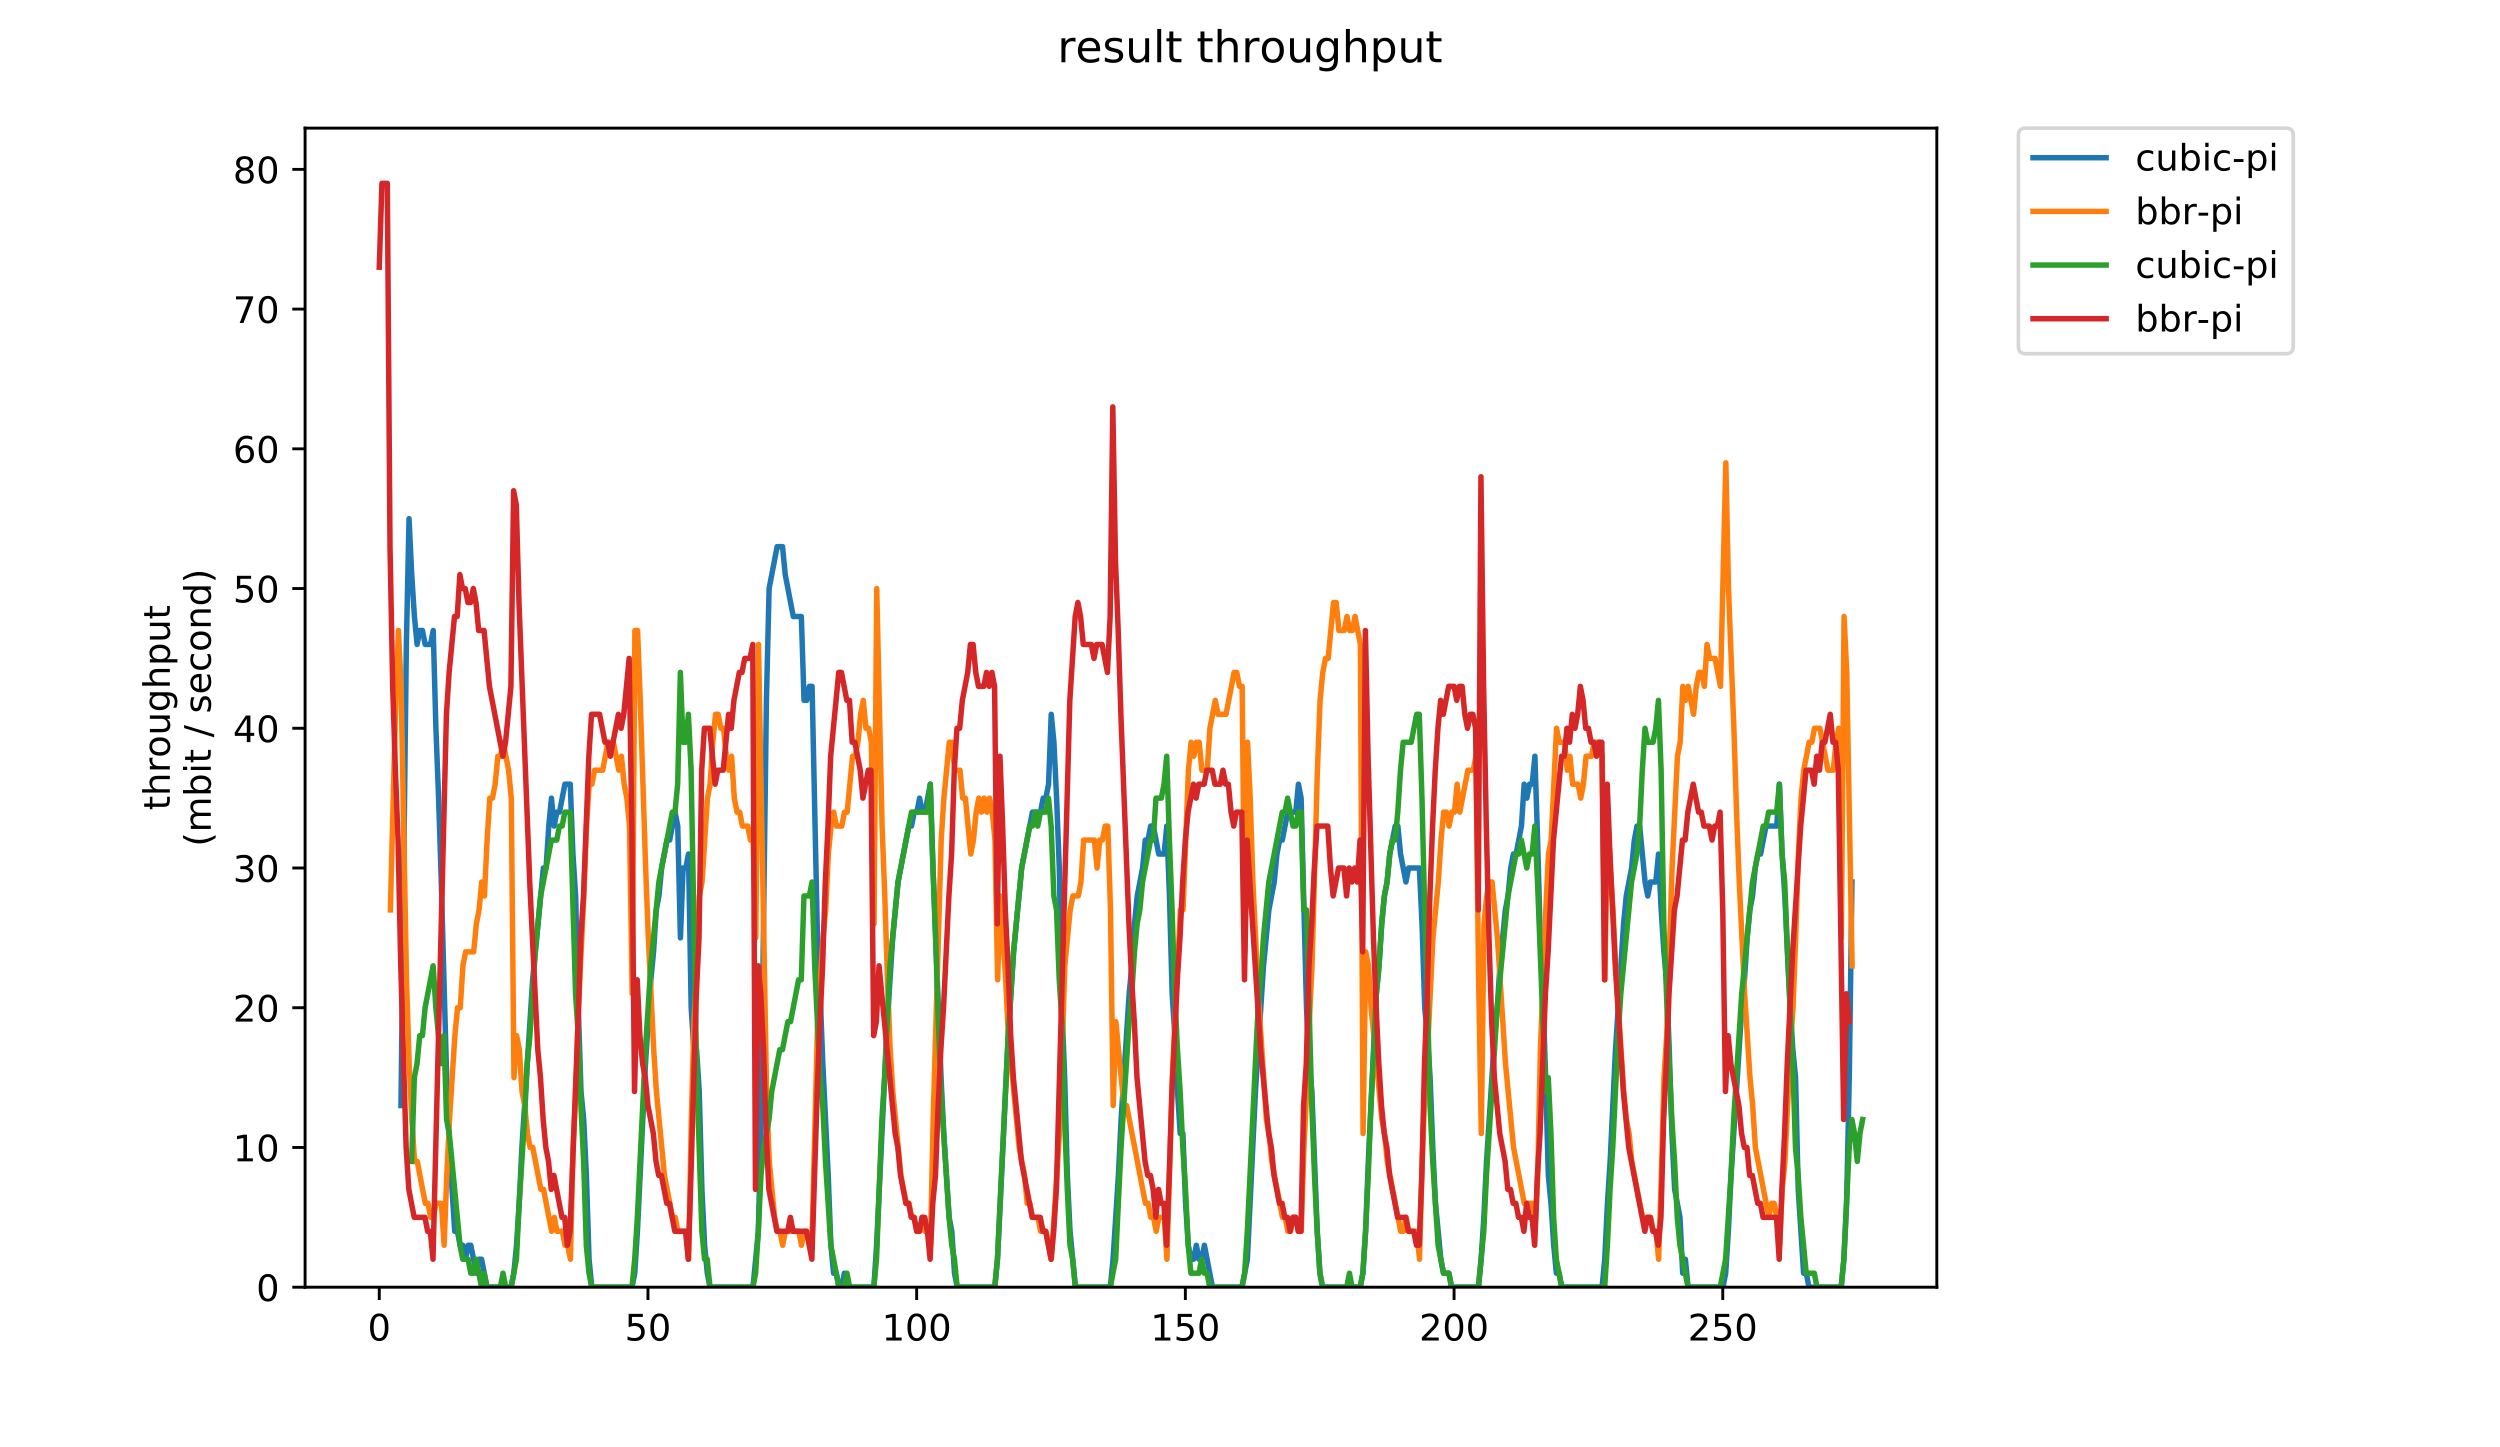 <?xml version="1.0" encoding="utf-8" standalone="no"?>
<!DOCTYPE svg PUBLIC "-//W3C//DTD SVG 1.1//EN"
  "http://www.w3.org/Graphics/SVG/1.1/DTD/svg11.dtd">
<!-- Created with matplotlib (https://matplotlib.org/) -->
<svg height="396pt" version="1.1" viewBox="0 0 684 396" width="684pt" xmlns="http://www.w3.org/2000/svg" xmlns:xlink="http://www.w3.org/1999/xlink">
 <defs>
  <style type="text/css">
*{stroke-linecap:butt;stroke-linejoin:round;}
  </style>
 </defs>
 <g id="figure_1">
  <g id="patch_1">
   <path d="M 0 396 
L 684 396 
L 684 0 
L 0 0 
z
" style="fill:#ffffff;"/>
  </g>
  <g id="axes_1">
   <g id="patch_2">
    <path d="M 83.472 352.174 
L 529.913 352.174 
L 529.913 35.062 
L 83.472 35.062 
z
" style="fill:#ffffff;"/>
   </g>
   <g id="matplotlib.axis_1">
    <g id="xtick_1">
     <g id="line2d_1">
      <defs>
       <path d="M 0 0 
L 0 3.5 
" id="m60187ada51" style="stroke:#000000;stroke-width:0.8;"/>
      </defs>
      <g>
       <use style="stroke:#000000;stroke-width:0.8;" x="103.765" xlink:href="#m60187ada51" y="352.174"/>
      </g>
     </g>
     <g id="text_1">
      <!-- 0 -->
      <defs>
       <path d="M 31.781 66.406 
Q 24.172 66.406 20.328 58.906 
Q 16.5 51.422 16.5 36.375 
Q 16.5 21.391 20.328 13.891 
Q 24.172 6.391 31.781 6.391 
Q 39.453 6.391 43.281 13.891 
Q 47.125 21.391 47.125 36.375 
Q 47.125 51.422 43.281 58.906 
Q 39.453 66.406 31.781 66.406 
z
M 31.781 74.219 
Q 44.047 74.219 50.516 64.516 
Q 56.984 54.828 56.984 36.375 
Q 56.984 17.969 50.516 8.266 
Q 44.047 -1.422 31.781 -1.422 
Q 19.531 -1.422 13.062 8.266 
Q 6.594 17.969 6.594 36.375 
Q 6.594 54.828 13.062 64.516 
Q 19.531 74.219 31.781 74.219 
z
" id="DejaVuSans-48"/>
      </defs>
      <g transform="translate(100.584 366.773)scale(0.1 -0.1)">
       <use xlink:href="#DejaVuSans-48"/>
      </g>
     </g>
    </g>
    <g id="xtick_2">
     <g id="line2d_2">
      <g>
       <use style="stroke:#000000;stroke-width:0.8;" x="177.282" xlink:href="#m60187ada51" y="352.174"/>
      </g>
     </g>
     <g id="text_2">
      <!-- 50 -->
      <defs>
       <path d="M 10.797 72.906 
L 49.516 72.906 
L 49.516 64.594 
L 19.828 64.594 
L 19.828 46.734 
Q 21.969 47.469 24.109 47.828 
Q 26.266 48.188 28.422 48.188 
Q 40.625 48.188 47.75 41.5 
Q 54.891 34.812 54.891 23.391 
Q 54.891 11.625 47.562 5.094 
Q 40.234 -1.422 26.906 -1.422 
Q 22.312 -1.422 17.547 -0.641 
Q 12.797 0.141 7.719 1.703 
L 7.719 11.625 
Q 12.109 9.234 16.797 8.062 
Q 21.484 6.891 26.703 6.891 
Q 35.156 6.891 40.078 11.328 
Q 45.016 15.766 45.016 23.391 
Q 45.016 31 40.078 35.438 
Q 35.156 39.891 26.703 39.891 
Q 22.75 39.891 18.812 39.016 
Q 14.891 38.141 10.797 36.281 
z
" id="DejaVuSans-53"/>
      </defs>
      <g transform="translate(170.919 366.773)scale(0.1 -0.1)">
       <use xlink:href="#DejaVuSans-53"/>
       <use x="63.623" xlink:href="#DejaVuSans-48"/>
      </g>
     </g>
    </g>
    <g id="xtick_3">
     <g id="line2d_3">
      <g>
       <use style="stroke:#000000;stroke-width:0.8;" x="250.799" xlink:href="#m60187ada51" y="352.174"/>
      </g>
     </g>
     <g id="text_3">
      <!-- 100 -->
      <defs>
       <path d="M 12.406 8.297 
L 28.516 8.297 
L 28.516 63.922 
L 10.984 60.406 
L 10.984 69.391 
L 28.422 72.906 
L 38.281 72.906 
L 38.281 8.297 
L 54.391 8.297 
L 54.391 0 
L 12.406 0 
z
" id="DejaVuSans-49"/>
      </defs>
      <g transform="translate(241.255 366.773)scale(0.1 -0.1)">
       <use xlink:href="#DejaVuSans-49"/>
       <use x="63.623" xlink:href="#DejaVuSans-48"/>
       <use x="127.246" xlink:href="#DejaVuSans-48"/>
      </g>
     </g>
    </g>
    <g id="xtick_4">
     <g id="line2d_4">
      <g>
       <use style="stroke:#000000;stroke-width:0.8;" x="324.315" xlink:href="#m60187ada51" y="352.174"/>
      </g>
     </g>
     <g id="text_4">
      <!-- 150 -->
      <g transform="translate(314.772 366.773)scale(0.1 -0.1)">
       <use xlink:href="#DejaVuSans-49"/>
       <use x="63.623" xlink:href="#DejaVuSans-53"/>
       <use x="127.246" xlink:href="#DejaVuSans-48"/>
      </g>
     </g>
    </g>
    <g id="xtick_5">
     <g id="line2d_5">
      <g>
       <use style="stroke:#000000;stroke-width:0.8;" x="397.832" xlink:href="#m60187ada51" y="352.174"/>
      </g>
     </g>
     <g id="text_5">
      <!-- 200 -->
      <defs>
       <path d="M 19.188 8.297 
L 53.609 8.297 
L 53.609 0 
L 7.328 0 
L 7.328 8.297 
Q 12.938 14.109 22.625 23.891 
Q 32.328 33.688 34.812 36.531 
Q 39.547 41.844 41.422 45.531 
Q 43.312 49.219 43.312 52.781 
Q 43.312 58.594 39.234 62.25 
Q 35.156 65.922 28.609 65.922 
Q 23.969 65.922 18.812 64.312 
Q 13.672 62.703 7.812 59.422 
L 7.812 69.391 
Q 13.766 71.781 18.938 73 
Q 24.125 74.219 28.422 74.219 
Q 39.75 74.219 46.484 68.547 
Q 53.219 62.891 53.219 53.422 
Q 53.219 48.922 51.531 44.891 
Q 49.859 40.875 45.406 35.406 
Q 44.188 33.984 37.641 27.219 
Q 31.109 20.453 19.188 8.297 
z
" id="DejaVuSans-50"/>
      </defs>
      <g transform="translate(388.288 366.773)scale(0.1 -0.1)">
       <use xlink:href="#DejaVuSans-50"/>
       <use x="63.623" xlink:href="#DejaVuSans-48"/>
       <use x="127.246" xlink:href="#DejaVuSans-48"/>
      </g>
     </g>
    </g>
    <g id="xtick_6">
     <g id="line2d_6">
      <g>
       <use style="stroke:#000000;stroke-width:0.8;" x="471.349" xlink:href="#m60187ada51" y="352.174"/>
      </g>
     </g>
     <g id="text_6">
      <!-- 250 -->
      <g transform="translate(461.805 366.773)scale(0.1 -0.1)">
       <use xlink:href="#DejaVuSans-50"/>
       <use x="63.623" xlink:href="#DejaVuSans-53"/>
       <use x="127.246" xlink:href="#DejaVuSans-48"/>
      </g>
     </g>
    </g>
   </g>
   <g id="matplotlib.axis_2">
    <g id="ytick_1">
     <g id="line2d_7">
      <defs>
       <path d="M 0 0 
L -3.5 0 
" id="m5fd61a1a14" style="stroke:#000000;stroke-width:0.8;"/>
      </defs>
      <g>
       <use style="stroke:#000000;stroke-width:0.8;" x="83.472" xlink:href="#m5fd61a1a14" y="352.174"/>
      </g>
     </g>
     <g id="text_7">
      <!-- 0 -->
      <g transform="translate(70.11 355.973)scale(0.1 -0.1)">
       <use xlink:href="#DejaVuSans-48"/>
      </g>
     </g>
    </g>
    <g id="ytick_2">
     <g id="line2d_8">
      <g>
       <use style="stroke:#000000;stroke-width:0.8;" x="83.472" xlink:href="#m5fd61a1a14" y="313.945"/>
      </g>
     </g>
     <g id="text_8">
      <!-- 10 -->
      <g transform="translate(63.747 317.744)scale(0.1 -0.1)">
       <use xlink:href="#DejaVuSans-49"/>
       <use x="63.623" xlink:href="#DejaVuSans-48"/>
      </g>
     </g>
    </g>
    <g id="ytick_3">
     <g id="line2d_9">
      <g>
       <use style="stroke:#000000;stroke-width:0.8;" x="83.472" xlink:href="#m5fd61a1a14" y="275.716"/>
      </g>
     </g>
     <g id="text_9">
      <!-- 20 -->
      <g transform="translate(63.747 279.515)scale(0.1 -0.1)">
       <use xlink:href="#DejaVuSans-50"/>
       <use x="63.623" xlink:href="#DejaVuSans-48"/>
      </g>
     </g>
    </g>
    <g id="ytick_4">
     <g id="line2d_10">
      <g>
       <use style="stroke:#000000;stroke-width:0.8;" x="83.472" xlink:href="#m5fd61a1a14" y="237.486"/>
      </g>
     </g>
     <g id="text_10">
      <!-- 30 -->
      <defs>
       <path d="M 40.578 39.312 
Q 47.656 37.797 51.625 33 
Q 55.609 28.219 55.609 21.188 
Q 55.609 10.406 48.188 4.484 
Q 40.766 -1.422 27.094 -1.422 
Q 22.516 -1.422 17.656 -0.516 
Q 12.797 0.391 7.625 2.203 
L 7.625 11.719 
Q 11.719 9.328 16.594 8.109 
Q 21.484 6.891 26.812 6.891 
Q 36.078 6.891 40.938 10.547 
Q 45.797 14.203 45.797 21.188 
Q 45.797 27.641 41.281 31.266 
Q 36.766 34.906 28.719 34.906 
L 20.219 34.906 
L 20.219 43.016 
L 29.109 43.016 
Q 36.375 43.016 40.234 45.922 
Q 44.094 48.828 44.094 54.297 
Q 44.094 59.906 40.109 62.906 
Q 36.141 65.922 28.719 65.922 
Q 24.656 65.922 20.016 65.031 
Q 15.375 64.156 9.812 62.312 
L 9.812 71.094 
Q 15.438 72.656 20.344 73.438 
Q 25.25 74.219 29.594 74.219 
Q 40.828 74.219 47.359 69.109 
Q 53.906 64.016 53.906 55.328 
Q 53.906 49.266 50.438 45.094 
Q 46.969 40.922 40.578 39.312 
z
" id="DejaVuSans-51"/>
      </defs>
      <g transform="translate(63.747 241.286)scale(0.1 -0.1)">
       <use xlink:href="#DejaVuSans-51"/>
       <use x="63.623" xlink:href="#DejaVuSans-48"/>
      </g>
     </g>
    </g>
    <g id="ytick_5">
     <g id="line2d_11">
      <g>
       <use style="stroke:#000000;stroke-width:0.8;" x="83.472" xlink:href="#m5fd61a1a14" y="199.257"/>
      </g>
     </g>
     <g id="text_11">
      <!-- 40 -->
      <defs>
       <path d="M 37.797 64.312 
L 12.891 25.391 
L 37.797 25.391 
z
M 35.203 72.906 
L 47.609 72.906 
L 47.609 25.391 
L 58.016 25.391 
L 58.016 17.188 
L 47.609 17.188 
L 47.609 0 
L 37.797 0 
L 37.797 17.188 
L 4.891 17.188 
L 4.891 26.703 
z
" id="DejaVuSans-52"/>
      </defs>
      <g transform="translate(63.747 203.056)scale(0.1 -0.1)">
       <use xlink:href="#DejaVuSans-52"/>
       <use x="63.623" xlink:href="#DejaVuSans-48"/>
      </g>
     </g>
    </g>
    <g id="ytick_6">
     <g id="line2d_12">
      <g>
       <use style="stroke:#000000;stroke-width:0.8;" x="83.472" xlink:href="#m5fd61a1a14" y="161.028"/>
      </g>
     </g>
     <g id="text_12">
      <!-- 50 -->
      <g transform="translate(63.747 164.827)scale(0.1 -0.1)">
       <use xlink:href="#DejaVuSans-53"/>
       <use x="63.623" xlink:href="#DejaVuSans-48"/>
      </g>
     </g>
    </g>
    <g id="ytick_7">
     <g id="line2d_13">
      <g>
       <use style="stroke:#000000;stroke-width:0.8;" x="83.472" xlink:href="#m5fd61a1a14" y="122.799"/>
      </g>
     </g>
     <g id="text_13">
      <!-- 60 -->
      <defs>
       <path d="M 33.016 40.375 
Q 26.375 40.375 22.484 35.828 
Q 18.609 31.297 18.609 23.391 
Q 18.609 15.531 22.484 10.953 
Q 26.375 6.391 33.016 6.391 
Q 39.656 6.391 43.531 10.953 
Q 47.406 15.531 47.406 23.391 
Q 47.406 31.297 43.531 35.828 
Q 39.656 40.375 33.016 40.375 
z
M 52.594 71.297 
L 52.594 62.312 
Q 48.875 64.062 45.094 64.984 
Q 41.312 65.922 37.594 65.922 
Q 27.828 65.922 22.672 59.328 
Q 17.531 52.734 16.797 39.406 
Q 19.672 43.656 24.016 45.922 
Q 28.375 48.188 33.594 48.188 
Q 44.578 48.188 50.953 41.516 
Q 57.328 34.859 57.328 23.391 
Q 57.328 12.156 50.688 5.359 
Q 44.047 -1.422 33.016 -1.422 
Q 20.359 -1.422 13.672 8.266 
Q 6.984 17.969 6.984 36.375 
Q 6.984 53.656 15.188 63.938 
Q 23.391 74.219 37.203 74.219 
Q 40.922 74.219 44.703 73.484 
Q 48.484 72.75 52.594 71.297 
z
" id="DejaVuSans-54"/>
      </defs>
      <g transform="translate(63.747 126.598)scale(0.1 -0.1)">
       <use xlink:href="#DejaVuSans-54"/>
       <use x="63.623" xlink:href="#DejaVuSans-48"/>
      </g>
     </g>
    </g>
    <g id="ytick_8">
     <g id="line2d_14">
      <g>
       <use style="stroke:#000000;stroke-width:0.8;" x="83.472" xlink:href="#m5fd61a1a14" y="84.569"/>
      </g>
     </g>
     <g id="text_14">
      <!-- 70 -->
      <defs>
       <path d="M 8.203 72.906 
L 55.078 72.906 
L 55.078 68.703 
L 28.609 0 
L 18.312 0 
L 43.219 64.594 
L 8.203 64.594 
z
" id="DejaVuSans-55"/>
      </defs>
      <g transform="translate(63.747 88.369)scale(0.1 -0.1)">
       <use xlink:href="#DejaVuSans-55"/>
       <use x="63.623" xlink:href="#DejaVuSans-48"/>
      </g>
     </g>
    </g>
    <g id="ytick_9">
     <g id="line2d_15">
      <g>
       <use style="stroke:#000000;stroke-width:0.8;" x="83.472" xlink:href="#m5fd61a1a14" y="46.34"/>
      </g>
     </g>
     <g id="text_15">
      <!-- 80 -->
      <defs>
       <path d="M 31.781 34.625 
Q 24.75 34.625 20.719 30.859 
Q 16.703 27.094 16.703 20.516 
Q 16.703 13.922 20.719 10.156 
Q 24.75 6.391 31.781 6.391 
Q 38.812 6.391 42.859 10.172 
Q 46.922 13.969 46.922 20.516 
Q 46.922 27.094 42.891 30.859 
Q 38.875 34.625 31.781 34.625 
z
M 21.922 38.812 
Q 15.578 40.375 12.031 44.719 
Q 8.5 49.078 8.5 55.328 
Q 8.5 64.062 14.719 69.141 
Q 20.953 74.219 31.781 74.219 
Q 42.672 74.219 48.875 69.141 
Q 55.078 64.062 55.078 55.328 
Q 55.078 49.078 51.531 44.719 
Q 48 40.375 41.703 38.812 
Q 48.828 37.156 52.797 32.312 
Q 56.781 27.484 56.781 20.516 
Q 56.781 9.906 50.312 4.234 
Q 43.844 -1.422 31.781 -1.422 
Q 19.734 -1.422 13.25 4.234 
Q 6.781 9.906 6.781 20.516 
Q 6.781 27.484 10.781 32.312 
Q 14.797 37.156 21.922 38.812 
z
M 18.312 54.391 
Q 18.312 48.734 21.844 45.562 
Q 25.391 42.391 31.781 42.391 
Q 38.141 42.391 41.719 45.562 
Q 45.312 48.734 45.312 54.391 
Q 45.312 60.062 41.719 63.234 
Q 38.141 66.406 31.781 66.406 
Q 25.391 66.406 21.844 63.234 
Q 18.312 60.062 18.312 54.391 
z
" id="DejaVuSans-56"/>
      </defs>
      <g transform="translate(63.747 50.139)scale(0.1 -0.1)">
       <use xlink:href="#DejaVuSans-56"/>
       <use x="63.623" xlink:href="#DejaVuSans-48"/>
      </g>
     </g>
    </g>
    <g id="text_16">
     <!-- throughput -->
     <defs>
      <path d="M 18.312 70.219 
L 18.312 54.688 
L 36.812 54.688 
L 36.812 47.703 
L 18.312 47.703 
L 18.312 18.016 
Q 18.312 11.328 20.141 9.422 
Q 21.969 7.516 27.594 7.516 
L 36.812 7.516 
L 36.812 0 
L 27.594 0 
Q 17.188 0 13.234 3.875 
Q 9.281 7.766 9.281 18.016 
L 9.281 47.703 
L 2.688 47.703 
L 2.688 54.688 
L 9.281 54.688 
L 9.281 70.219 
z
" id="DejaVuSans-116"/>
      <path d="M 54.891 33.016 
L 54.891 0 
L 45.906 0 
L 45.906 32.719 
Q 45.906 40.484 42.875 44.328 
Q 39.844 48.188 33.797 48.188 
Q 26.516 48.188 22.312 43.547 
Q 18.109 38.922 18.109 30.906 
L 18.109 0 
L 9.078 0 
L 9.078 75.984 
L 18.109 75.984 
L 18.109 46.188 
Q 21.344 51.125 25.703 53.562 
Q 30.078 56 35.797 56 
Q 45.219 56 50.047 50.172 
Q 54.891 44.344 54.891 33.016 
z
" id="DejaVuSans-104"/>
      <path d="M 41.109 46.297 
Q 39.594 47.172 37.812 47.578 
Q 36.031 48 33.891 48 
Q 26.266 48 22.188 43.047 
Q 18.109 38.094 18.109 28.812 
L 18.109 0 
L 9.078 0 
L 9.078 54.688 
L 18.109 54.688 
L 18.109 46.188 
Q 20.953 51.172 25.484 53.578 
Q 30.031 56 36.531 56 
Q 37.453 56 38.578 55.875 
Q 39.703 55.766 41.062 55.516 
z
" id="DejaVuSans-114"/>
      <path d="M 30.609 48.391 
Q 23.391 48.391 19.188 42.75 
Q 14.984 37.109 14.984 27.297 
Q 14.984 17.484 19.156 11.844 
Q 23.344 6.203 30.609 6.203 
Q 37.797 6.203 41.984 11.859 
Q 46.188 17.531 46.188 27.297 
Q 46.188 37.016 41.984 42.703 
Q 37.797 48.391 30.609 48.391 
z
M 30.609 56 
Q 42.328 56 49.016 48.375 
Q 55.719 40.766 55.719 27.297 
Q 55.719 13.875 49.016 6.219 
Q 42.328 -1.422 30.609 -1.422 
Q 18.844 -1.422 12.172 6.219 
Q 5.516 13.875 5.516 27.297 
Q 5.516 40.766 12.172 48.375 
Q 18.844 56 30.609 56 
z
" id="DejaVuSans-111"/>
      <path d="M 8.5 21.578 
L 8.5 54.688 
L 17.484 54.688 
L 17.484 21.922 
Q 17.484 14.156 20.5 10.266 
Q 23.531 6.391 29.594 6.391 
Q 36.859 6.391 41.078 11.031 
Q 45.312 15.672 45.312 23.688 
L 45.312 54.688 
L 54.297 54.688 
L 54.297 0 
L 45.312 0 
L 45.312 8.406 
Q 42.047 3.422 37.719 1 
Q 33.406 -1.422 27.688 -1.422 
Q 18.266 -1.422 13.375 4.438 
Q 8.5 10.297 8.5 21.578 
z
M 31.109 56 
z
" id="DejaVuSans-117"/>
      <path d="M 45.406 27.984 
Q 45.406 37.75 41.375 43.109 
Q 37.359 48.484 30.078 48.484 
Q 22.859 48.484 18.828 43.109 
Q 14.797 37.75 14.797 27.984 
Q 14.797 18.266 18.828 12.891 
Q 22.859 7.516 30.078 7.516 
Q 37.359 7.516 41.375 12.891 
Q 45.406 18.266 45.406 27.984 
z
M 54.391 6.781 
Q 54.391 -7.172 48.188 -13.984 
Q 42 -20.797 29.203 -20.797 
Q 24.469 -20.797 20.266 -20.094 
Q 16.062 -19.391 12.109 -17.922 
L 12.109 -9.188 
Q 16.062 -11.328 19.922 -12.344 
Q 23.781 -13.375 27.781 -13.375 
Q 36.625 -13.375 41.016 -8.766 
Q 45.406 -4.156 45.406 5.172 
L 45.406 9.625 
Q 42.625 4.781 38.281 2.391 
Q 33.938 0 27.875 0 
Q 17.828 0 11.672 7.656 
Q 5.516 15.328 5.516 27.984 
Q 5.516 40.672 11.672 48.328 
Q 17.828 56 27.875 56 
Q 33.938 56 38.281 53.609 
Q 42.625 51.219 45.406 46.391 
L 45.406 54.688 
L 54.391 54.688 
z
" id="DejaVuSans-103"/>
      <path d="M 18.109 8.203 
L 18.109 -20.797 
L 9.078 -20.797 
L 9.078 54.688 
L 18.109 54.688 
L 18.109 46.391 
Q 20.953 51.266 25.266 53.625 
Q 29.594 56 35.594 56 
Q 45.562 56 51.781 48.094 
Q 58.016 40.188 58.016 27.297 
Q 58.016 14.406 51.781 6.484 
Q 45.562 -1.422 35.594 -1.422 
Q 29.594 -1.422 25.266 0.953 
Q 20.953 3.328 18.109 8.203 
z
M 48.688 27.297 
Q 48.688 37.203 44.609 42.844 
Q 40.531 48.484 33.406 48.484 
Q 26.266 48.484 22.188 42.844 
Q 18.109 37.203 18.109 27.297 
Q 18.109 17.391 22.188 11.75 
Q 26.266 6.109 33.406 6.109 
Q 40.531 6.109 44.609 11.75 
Q 48.688 17.391 48.688 27.297 
z
" id="DejaVuSans-112"/>
     </defs>
     <g transform="translate(46.47 221.675)rotate(-90)scale(0.1 -0.1)">
      <use xlink:href="#DejaVuSans-116"/>
      <use x="39.209" xlink:href="#DejaVuSans-104"/>
      <use x="102.588" xlink:href="#DejaVuSans-114"/>
      <use x="143.67" xlink:href="#DejaVuSans-111"/>
      <use x="204.852" xlink:href="#DejaVuSans-117"/>
      <use x="268.23" xlink:href="#DejaVuSans-103"/>
      <use x="331.707" xlink:href="#DejaVuSans-104"/>
      <use x="395.086" xlink:href="#DejaVuSans-112"/>
      <use x="458.562" xlink:href="#DejaVuSans-117"/>
      <use x="521.941" xlink:href="#DejaVuSans-116"/>
     </g>
     <!-- (mbit / second) -->
     <defs>
      <path d="M 31 75.875 
Q 24.469 64.656 21.281 53.656 
Q 18.109 42.672 18.109 31.391 
Q 18.109 20.125 21.312 9.062 
Q 24.516 -2 31 -13.188 
L 23.188 -13.188 
Q 15.875 -1.703 12.234 9.375 
Q 8.594 20.453 8.594 31.391 
Q 8.594 42.281 12.203 53.312 
Q 15.828 64.359 23.188 75.875 
z
" id="DejaVuSans-40"/>
      <path d="M 52 44.188 
Q 55.375 50.25 60.062 53.125 
Q 64.75 56 71.094 56 
Q 79.641 56 84.281 50.016 
Q 88.922 44.047 88.922 33.016 
L 88.922 0 
L 79.891 0 
L 79.891 32.719 
Q 79.891 40.578 77.094 44.375 
Q 74.312 48.188 68.609 48.188 
Q 61.625 48.188 57.562 43.547 
Q 53.516 38.922 53.516 30.906 
L 53.516 0 
L 44.484 0 
L 44.484 32.719 
Q 44.484 40.625 41.703 44.406 
Q 38.922 48.188 33.109 48.188 
Q 26.219 48.188 22.156 43.531 
Q 18.109 38.875 18.109 30.906 
L 18.109 0 
L 9.078 0 
L 9.078 54.688 
L 18.109 54.688 
L 18.109 46.188 
Q 21.188 51.219 25.484 53.609 
Q 29.781 56 35.688 56 
Q 41.656 56 45.828 52.969 
Q 50 49.953 52 44.188 
z
" id="DejaVuSans-109"/>
      <path d="M 48.688 27.297 
Q 48.688 37.203 44.609 42.844 
Q 40.531 48.484 33.406 48.484 
Q 26.266 48.484 22.188 42.844 
Q 18.109 37.203 18.109 27.297 
Q 18.109 17.391 22.188 11.75 
Q 26.266 6.109 33.406 6.109 
Q 40.531 6.109 44.609 11.75 
Q 48.688 17.391 48.688 27.297 
z
M 18.109 46.391 
Q 20.953 51.266 25.266 53.625 
Q 29.594 56 35.594 56 
Q 45.562 56 51.781 48.094 
Q 58.016 40.188 58.016 27.297 
Q 58.016 14.406 51.781 6.484 
Q 45.562 -1.422 35.594 -1.422 
Q 29.594 -1.422 25.266 0.953 
Q 20.953 3.328 18.109 8.203 
L 18.109 0 
L 9.078 0 
L 9.078 75.984 
L 18.109 75.984 
z
" id="DejaVuSans-98"/>
      <path d="M 9.422 54.688 
L 18.406 54.688 
L 18.406 0 
L 9.422 0 
z
M 9.422 75.984 
L 18.406 75.984 
L 18.406 64.594 
L 9.422 64.594 
z
" id="DejaVuSans-105"/>
      <path id="DejaVuSans-32"/>
      <path d="M 25.391 72.906 
L 33.688 72.906 
L 8.297 -9.281 
L 0 -9.281 
z
" id="DejaVuSans-47"/>
      <path d="M 44.281 53.078 
L 44.281 44.578 
Q 40.484 46.531 36.375 47.5 
Q 32.281 48.484 27.875 48.484 
Q 21.188 48.484 17.844 46.438 
Q 14.5 44.391 14.5 40.281 
Q 14.5 37.156 16.891 35.375 
Q 19.281 33.594 26.516 31.984 
L 29.594 31.297 
Q 39.156 29.25 43.188 25.516 
Q 47.219 21.781 47.219 15.094 
Q 47.219 7.469 41.188 3.016 
Q 35.156 -1.422 24.609 -1.422 
Q 20.219 -1.422 15.453 -0.562 
Q 10.688 0.297 5.422 2 
L 5.422 11.281 
Q 10.406 8.688 15.234 7.391 
Q 20.062 6.109 24.812 6.109 
Q 31.156 6.109 34.562 8.281 
Q 37.984 10.453 37.984 14.406 
Q 37.984 18.062 35.516 20.016 
Q 33.062 21.969 24.703 23.781 
L 21.578 24.516 
Q 13.234 26.266 9.516 29.906 
Q 5.812 33.547 5.812 39.891 
Q 5.812 47.609 11.281 51.797 
Q 16.75 56 26.812 56 
Q 31.781 56 36.172 55.266 
Q 40.578 54.547 44.281 53.078 
z
" id="DejaVuSans-115"/>
      <path d="M 56.203 29.594 
L 56.203 25.203 
L 14.891 25.203 
Q 15.484 15.922 20.484 11.062 
Q 25.484 6.203 34.422 6.203 
Q 39.594 6.203 44.453 7.469 
Q 49.312 8.734 54.109 11.281 
L 54.109 2.781 
Q 49.266 0.734 44.188 -0.344 
Q 39.109 -1.422 33.891 -1.422 
Q 20.797 -1.422 13.156 6.188 
Q 5.516 13.812 5.516 26.812 
Q 5.516 40.234 12.766 48.109 
Q 20.016 56 32.328 56 
Q 43.359 56 49.781 48.891 
Q 56.203 41.797 56.203 29.594 
z
M 47.219 32.234 
Q 47.125 39.594 43.094 43.984 
Q 39.062 48.391 32.422 48.391 
Q 24.906 48.391 20.391 44.141 
Q 15.875 39.891 15.188 32.172 
z
" id="DejaVuSans-101"/>
      <path d="M 48.781 52.594 
L 48.781 44.188 
Q 44.969 46.297 41.141 47.344 
Q 37.312 48.391 33.406 48.391 
Q 24.656 48.391 19.812 42.844 
Q 14.984 37.312 14.984 27.297 
Q 14.984 17.281 19.812 11.734 
Q 24.656 6.203 33.406 6.203 
Q 37.312 6.203 41.141 7.25 
Q 44.969 8.297 48.781 10.406 
L 48.781 2.094 
Q 45.016 0.344 40.984 -0.531 
Q 36.969 -1.422 32.422 -1.422 
Q 20.062 -1.422 12.781 6.344 
Q 5.516 14.109 5.516 27.297 
Q 5.516 40.672 12.859 48.328 
Q 20.219 56 33.016 56 
Q 37.156 56 41.109 55.141 
Q 45.062 54.297 48.781 52.594 
z
" id="DejaVuSans-99"/>
      <path d="M 54.891 33.016 
L 54.891 0 
L 45.906 0 
L 45.906 32.719 
Q 45.906 40.484 42.875 44.328 
Q 39.844 48.188 33.797 48.188 
Q 26.516 48.188 22.312 43.547 
Q 18.109 38.922 18.109 30.906 
L 18.109 0 
L 9.078 0 
L 9.078 54.688 
L 18.109 54.688 
L 18.109 46.188 
Q 21.344 51.125 25.703 53.562 
Q 30.078 56 35.797 56 
Q 45.219 56 50.047 50.172 
Q 54.891 44.344 54.891 33.016 
z
" id="DejaVuSans-110"/>
      <path d="M 45.406 46.391 
L 45.406 75.984 
L 54.391 75.984 
L 54.391 0 
L 45.406 0 
L 45.406 8.203 
Q 42.578 3.328 38.25 0.953 
Q 33.938 -1.422 27.875 -1.422 
Q 17.969 -1.422 11.734 6.484 
Q 5.516 14.406 5.516 27.297 
Q 5.516 40.188 11.734 48.094 
Q 17.969 56 27.875 56 
Q 33.938 56 38.25 53.625 
Q 42.578 51.266 45.406 46.391 
z
M 14.797 27.297 
Q 14.797 17.391 18.875 11.75 
Q 22.953 6.109 30.078 6.109 
Q 37.203 6.109 41.297 11.75 
Q 45.406 17.391 45.406 27.297 
Q 45.406 37.203 41.297 42.844 
Q 37.203 48.484 30.078 48.484 
Q 22.953 48.484 18.875 42.844 
Q 14.797 37.203 14.797 27.297 
z
" id="DejaVuSans-100"/>
      <path d="M 8.016 75.875 
L 15.828 75.875 
Q 23.141 64.359 26.781 53.312 
Q 30.422 42.281 30.422 31.391 
Q 30.422 20.453 26.781 9.375 
Q 23.141 -1.703 15.828 -13.188 
L 8.016 -13.188 
Q 14.5 -2 17.703 9.062 
Q 20.906 20.125 20.906 31.391 
Q 20.906 42.672 17.703 53.656 
Q 14.5 64.656 8.016 75.875 
z
" id="DejaVuSans-41"/>
     </defs>
     <g transform="translate(57.668 231.609)rotate(-90)scale(0.1 -0.1)">
      <use xlink:href="#DejaVuSans-40"/>
      <use x="39.014" xlink:href="#DejaVuSans-109"/>
      <use x="136.426" xlink:href="#DejaVuSans-98"/>
      <use x="199.902" xlink:href="#DejaVuSans-105"/>
      <use x="227.686" xlink:href="#DejaVuSans-116"/>
      <use x="266.895" xlink:href="#DejaVuSans-32"/>
      <use x="298.682" xlink:href="#DejaVuSans-47"/>
      <use x="332.373" xlink:href="#DejaVuSans-32"/>
      <use x="364.16" xlink:href="#DejaVuSans-115"/>
      <use x="416.26" xlink:href="#DejaVuSans-101"/>
      <use x="477.783" xlink:href="#DejaVuSans-99"/>
      <use x="532.764" xlink:href="#DejaVuSans-111"/>
      <use x="593.945" xlink:href="#DejaVuSans-110"/>
      <use x="657.324" xlink:href="#DejaVuSans-100"/>
      <use x="720.801" xlink:href="#DejaVuSans-41"/>
     </g>
    </g>
   </g>
   <g id="line2d_16">
    <path clip-path="url(#p8eb59178bd)" d="M 109.707 302.476 
L 111.177 176.32 
L 111.912 141.913 
L 112.647 157.205 
L 113.383 168.674 
L 114.118 176.32 
L 114.853 172.497 
L 115.588 172.497 
L 116.323 176.32 
L 117.794 176.32 
L 118.529 172.497 
L 119.264 199.257 
L 119.999 218.372 
L 120.734 241.309 
L 122.205 294.83 
L 122.94 313.945 
L 124.41 336.882 
L 125.145 336.882 
L 125.88 340.705 
L 126.616 340.705 
L 127.351 344.528 
L 128.086 340.705 
L 128.821 340.705 
L 130.291 348.351 
L 131.027 344.528 
L 131.762 344.528 
L 133.232 352.174 
L 139.849 352.174 
L 140.584 348.351 
L 141.319 340.705 
L 142.054 329.237 
L 142.789 313.945 
L 145.73 268.07 
L 148.671 237.486 
L 149.406 237.486 
L 150.141 226.018 
L 150.876 218.372 
L 151.611 226.018 
L 152.346 222.195 
L 153.082 222.195 
L 154.552 214.549 
L 156.022 214.549 
L 156.757 233.663 
L 157.493 245.132 
L 158.228 275.716 
L 158.963 298.653 
L 159.698 306.299 
L 160.433 321.591 
L 161.168 344.528 
L 161.904 352.174 
L 172.931 352.174 
L 173.666 348.351 
L 174.401 336.882 
L 176.607 291.007 
L 178.077 268.07 
L 178.812 260.424 
L 179.548 248.955 
L 180.283 245.132 
L 181.018 237.486 
L 182.488 229.841 
L 183.223 229.841 
L 184.694 222.195 
L 185.429 226.018 
L 186.164 256.601 
L 186.899 237.486 
L 187.634 237.486 
L 188.37 233.663 
L 189.105 275.716 
L 189.84 287.184 
L 190.575 287.184 
L 191.31 298.653 
L 192.045 325.414 
L 192.781 340.705 
L 193.516 348.351 
L 194.251 352.174 
L 206.014 352.174 
L 207.484 336.882 
L 208.219 306.299 
L 209.69 191.611 
L 210.425 161.028 
L 212.63 149.559 
L 214.101 149.559 
L 214.836 157.205 
L 217.041 168.674 
L 219.247 168.674 
L 219.982 191.611 
L 220.717 191.611 
L 221.452 187.788 
L 222.187 187.788 
L 223.658 256.601 
L 224.393 271.893 
L 225.128 291.007 
L 226.598 321.591 
L 227.334 340.705 
L 228.069 348.351 
L 228.804 348.351 
L 229.539 352.174 
L 230.274 352.174 
L 231.009 348.351 
L 231.745 352.174 
L 239.096 352.174 
L 239.831 340.705 
L 242.772 279.539 
L 244.242 256.601 
L 245.713 241.309 
L 248.653 226.018 
L 249.389 226.018 
L 250.124 222.195 
L 250.859 222.195 
L 251.594 218.372 
L 252.329 222.195 
L 253.064 222.195 
L 254.535 214.549 
L 255.27 237.486 
L 257.475 294.83 
L 258.211 310.122 
L 259.681 333.06 
L 260.416 336.882 
L 261.151 348.351 
L 261.886 352.174 
L 272.179 352.174 
L 272.914 344.528 
L 275.855 283.362 
L 277.325 260.424 
L 279.53 237.486 
L 282.471 222.195 
L 284.677 222.195 
L 285.412 218.372 
L 286.147 218.372 
L 286.882 214.549 
L 287.617 195.434 
L 288.352 203.08 
L 289.088 218.372 
L 289.823 237.486 
L 290.558 275.716 
L 291.293 294.83 
L 292.028 321.591 
L 292.763 336.882 
L 294.234 352.174 
L 303.791 352.174 
L 304.526 344.528 
L 305.996 321.591 
L 306.732 306.299 
L 308.937 271.893 
L 309.672 264.247 
L 310.407 252.778 
L 311.143 245.132 
L 312.613 237.486 
L 313.348 229.841 
L 314.083 229.841 
L 314.818 226.018 
L 315.554 226.018 
L 317.024 233.663 
L 318.494 233.663 
L 319.229 226.018 
L 319.965 245.132 
L 320.7 271.893 
L 321.435 283.362 
L 322.17 298.653 
L 322.905 310.122 
L 323.64 310.122 
L 324.376 329.237 
L 325.111 340.705 
L 325.846 344.528 
L 326.581 344.528 
L 327.316 340.705 
L 328.051 344.528 
L 328.787 344.528 
L 329.522 340.705 
L 331.727 352.174 
L 339.814 352.174 
L 341.284 344.528 
L 343.49 298.653 
L 345.695 264.247 
L 347.166 248.955 
L 348.636 241.309 
L 349.371 233.663 
L 350.107 229.841 
L 350.842 229.841 
L 352.312 222.195 
L 354.518 222.195 
L 355.253 214.549 
L 355.988 218.372 
L 357.458 275.716 
L 358.193 291.007 
L 358.929 298.653 
L 360.399 336.882 
L 361.134 348.351 
L 361.869 352.174 
L 372.162 352.174 
L 372.897 348.351 
L 373.632 336.882 
L 374.367 317.768 
L 376.573 271.893 
L 377.308 264.247 
L 378.043 252.778 
L 378.778 245.132 
L 379.513 241.309 
L 380.248 233.663 
L 381.719 226.018 
L 382.454 226.018 
L 383.189 233.663 
L 384.659 241.309 
L 385.395 237.486 
L 388.335 237.486 
L 389.07 252.778 
L 389.806 275.716 
L 390.541 283.362 
L 391.276 294.83 
L 392.011 313.945 
L 392.746 329.237 
L 394.217 344.528 
L 394.952 348.351 
L 396.422 348.351 
L 397.157 352.174 
L 404.509 352.174 
L 405.244 344.528 
L 405.979 333.06 
L 406.714 317.768 
L 408.92 283.362 
L 409.655 275.716 
L 410.39 264.247 
L 411.861 248.955 
L 412.596 245.132 
L 413.331 237.486 
L 414.066 233.663 
L 414.801 233.663 
L 416.272 226.018 
L 417.007 214.549 
L 417.742 218.372 
L 418.477 214.549 
L 419.212 214.549 
L 419.947 206.903 
L 420.683 229.841 
L 421.418 256.601 
L 422.153 271.893 
L 422.888 294.83 
L 423.623 321.591 
L 424.358 329.237 
L 425.094 340.705 
L 425.829 348.351 
L 426.564 348.351 
L 427.299 352.174 
L 438.327 352.174 
L 439.062 344.528 
L 439.797 329.237 
L 440.532 317.768 
L 442.002 287.184 
L 444.208 252.778 
L 444.943 245.132 
L 446.413 237.486 
L 447.149 229.841 
L 447.884 226.018 
L 448.619 226.018 
L 450.089 241.309 
L 450.824 245.132 
L 451.56 241.309 
L 453.03 241.309 
L 453.765 233.663 
L 454.5 248.955 
L 455.235 260.424 
L 455.971 268.07 
L 456.706 287.184 
L 457.441 310.122 
L 458.176 325.414 
L 459.646 333.06 
L 460.382 348.351 
L 461.117 344.528 
L 461.852 352.174 
L 471.409 352.174 
L 472.144 348.351 
L 472.879 336.882 
L 473.615 321.591 
L 476.555 275.716 
L 477.29 268.07 
L 478.026 256.601 
L 478.761 248.955 
L 479.496 245.132 
L 480.231 237.486 
L 480.966 233.663 
L 481.701 233.663 
L 483.172 226.018 
L 486.112 226.018 
L 486.848 214.549 
L 487.583 233.663 
L 488.318 245.132 
L 489.788 275.716 
L 490.524 287.184 
L 491.259 294.83 
L 491.994 325.414 
L 493.464 348.351 
L 494.199 348.351 
L 494.935 352.174 
L 503.757 352.174 
L 504.492 344.528 
L 505.227 329.237 
L 505.962 294.83 
L 506.697 241.309 
L 506.697 241.309 
" style="fill:none;stroke:#1f77b4;stroke-linecap:square;stroke-width:1.5;"/>
   </g>
   <g id="line2d_17">
    <path clip-path="url(#p8eb59178bd)" d="M 106.806 248.955 
L 108.276 191.611 
L 109.011 172.497 
L 109.746 187.788 
L 111.217 268.07 
L 111.952 291.007 
L 112.687 306.299 
L 113.422 317.768 
L 114.157 317.768 
L 116.363 329.237 
L 117.098 329.237 
L 117.833 333.06 
L 118.568 333.06 
L 119.304 329.237 
L 120.774 329.237 
L 121.509 340.705 
L 122.244 321.591 
L 122.979 306.299 
L 124.45 283.362 
L 125.185 275.716 
L 125.92 275.716 
L 126.655 264.247 
L 127.39 260.424 
L 129.596 260.424 
L 130.331 252.778 
L 131.066 248.955 
L 131.801 241.309 
L 132.537 245.132 
L 133.272 229.841 
L 134.007 218.372 
L 134.742 218.372 
L 135.477 214.549 
L 136.212 206.903 
L 136.948 206.903 
L 137.683 203.08 
L 139.153 210.726 
L 139.888 218.372 
L 140.623 294.83 
L 141.359 283.362 
L 142.094 287.184 
L 142.829 298.653 
L 143.564 302.476 
L 144.299 310.122 
L 145.034 313.945 
L 145.77 313.945 
L 147.975 325.414 
L 148.71 325.414 
L 150.916 336.882 
L 151.651 333.06 
L 152.386 336.882 
L 153.856 336.882 
L 154.592 340.705 
L 155.327 340.705 
L 156.062 344.528 
L 156.797 313.945 
L 157.532 298.653 
L 158.267 275.716 
L 159.738 245.132 
L 160.473 226.018 
L 161.208 214.549 
L 161.943 214.549 
L 162.678 210.726 
L 164.884 210.726 
L 166.354 203.08 
L 167.825 203.08 
L 169.295 210.726 
L 170.03 206.903 
L 170.765 214.549 
L 171.5 218.372 
L 172.236 226.018 
L 172.971 271.893 
L 173.706 172.497 
L 174.441 172.497 
L 175.176 191.611 
L 176.647 237.486 
L 177.382 256.601 
L 178.852 287.184 
L 179.587 298.653 
L 181.793 321.591 
L 183.998 333.06 
L 184.734 333.06 
L 185.469 336.882 
L 187.674 336.882 
L 188.409 344.528 
L 189.145 306.299 
L 189.88 279.539 
L 190.615 264.247 
L 191.35 245.132 
L 192.085 241.309 
L 193.556 218.372 
L 194.291 214.549 
L 195.026 203.08 
L 195.761 195.434 
L 196.496 195.434 
L 197.231 199.257 
L 197.967 199.257 
L 198.702 206.903 
L 199.437 210.726 
L 200.172 206.903 
L 200.907 218.372 
L 201.642 222.195 
L 202.378 222.195 
L 203.113 226.018 
L 204.583 226.018 
L 205.318 229.841 
L 206.053 229.841 
L 206.789 256.601 
L 207.524 176.32 
L 208.994 256.601 
L 209.729 298.653 
L 210.464 317.768 
L 211.935 333.06 
L 212.67 336.882 
L 213.405 336.882 
L 214.14 340.705 
L 214.875 336.882 
L 218.551 336.882 
L 219.286 340.705 
L 220.022 336.882 
L 220.757 336.882 
L 221.492 340.705 
L 222.227 336.882 
L 223.697 279.539 
L 225.168 256.601 
L 225.903 248.955 
L 226.638 233.663 
L 227.373 226.018 
L 228.108 222.195 
L 228.844 226.018 
L 230.314 226.018 
L 231.049 222.195 
L 231.784 222.195 
L 233.255 206.903 
L 233.99 206.903 
L 234.725 203.08 
L 235.46 195.434 
L 236.195 191.611 
L 236.93 199.257 
L 237.666 199.257 
L 238.401 203.08 
L 239.136 252.778 
L 239.871 161.028 
L 241.341 226.018 
L 242.077 245.132 
L 242.812 268.07 
L 243.547 287.184 
L 244.282 298.653 
L 246.488 321.591 
L 247.958 329.237 
L 248.693 329.237 
L 249.428 333.06 
L 250.163 333.06 
L 250.899 336.882 
L 251.634 336.882 
L 252.369 333.06 
L 253.104 336.882 
L 253.839 336.882 
L 254.574 340.705 
L 255.31 306.299 
L 257.515 229.841 
L 258.25 218.372 
L 259.721 203.08 
L 260.456 203.08 
L 261.191 210.726 
L 262.661 210.726 
L 263.396 218.372 
L 264.132 218.372 
L 265.602 233.663 
L 266.337 229.841 
L 267.072 222.195 
L 267.807 218.372 
L 268.543 222.195 
L 269.278 218.372 
L 270.013 222.195 
L 270.748 218.372 
L 271.483 222.195 
L 272.218 229.841 
L 272.954 268.07 
L 273.689 245.132 
L 275.159 268.07 
L 275.894 283.362 
L 278.835 313.945 
L 280.305 321.591 
L 281.04 329.237 
L 281.776 329.237 
L 282.511 333.06 
L 283.981 333.06 
L 284.716 336.882 
L 286.187 336.882 
L 287.657 344.528 
L 289.862 310.122 
L 291.333 264.247 
L 292.803 248.955 
L 293.538 245.132 
L 295.009 245.132 
L 295.744 241.309 
L 296.479 229.841 
L 299.42 229.841 
L 300.155 237.486 
L 300.89 229.841 
L 301.625 229.841 
L 302.36 226.018 
L 303.095 226.018 
L 303.831 248.955 
L 304.566 302.476 
L 305.301 279.539 
L 307.506 302.476 
L 308.242 302.476 
L 313.388 329.237 
L 314.123 329.237 
L 314.858 333.06 
L 315.593 333.06 
L 316.328 336.882 
L 317.064 333.06 
L 318.534 333.06 
L 319.269 344.528 
L 320.74 294.83 
L 322.945 248.955 
L 323.68 248.955 
L 325.151 210.726 
L 325.886 203.08 
L 326.621 206.903 
L 327.356 203.08 
L 328.091 203.08 
L 328.826 210.726 
L 330.297 210.726 
L 331.032 199.257 
L 332.502 191.611 
L 333.237 195.434 
L 335.443 195.434 
L 337.648 183.965 
L 338.384 183.965 
L 339.119 187.788 
L 339.854 187.788 
L 340.589 260.424 
L 341.324 203.08 
L 342.059 218.372 
L 342.795 241.309 
L 344.265 271.893 
L 346.47 306.299 
L 347.206 310.122 
L 347.941 317.768 
L 350.881 333.06 
L 351.617 333.06 
L 352.352 336.882 
L 353.087 336.882 
L 353.822 333.06 
L 354.557 333.06 
L 355.292 336.882 
L 356.028 336.882 
L 356.763 313.945 
L 357.498 298.653 
L 358.233 279.539 
L 358.968 264.247 
L 360.439 210.726 
L 361.174 191.611 
L 361.909 183.965 
L 362.644 180.143 
L 363.379 180.143 
L 364.85 164.851 
L 365.585 164.851 
L 366.32 172.497 
L 367.79 172.497 
L 368.525 168.674 
L 369.261 172.497 
L 369.996 172.497 
L 370.731 168.674 
L 372.201 176.32 
L 372.936 310.122 
L 373.672 260.424 
L 374.407 264.247 
L 375.142 275.716 
L 378.083 306.299 
L 378.818 310.122 
L 379.553 317.768 
L 383.229 336.882 
L 383.964 336.882 
L 384.699 333.06 
L 385.434 336.882 
L 387.64 336.882 
L 388.375 344.528 
L 389.11 317.768 
L 389.845 298.653 
L 390.58 287.184 
L 392.051 256.601 
L 393.521 241.309 
L 394.256 229.841 
L 394.991 222.195 
L 395.727 222.195 
L 396.462 226.018 
L 397.197 222.195 
L 397.932 222.195 
L 398.667 214.549 
L 399.402 222.195 
L 401.608 210.726 
L 403.078 210.726 
L 403.813 206.903 
L 404.549 268.07 
L 405.284 310.122 
L 406.019 252.778 
L 406.754 245.132 
L 407.489 241.309 
L 408.224 241.309 
L 409.695 256.601 
L 411.9 291.007 
L 414.106 313.945 
L 417.046 329.237 
L 419.252 329.237 
L 419.987 336.882 
L 420.722 321.591 
L 421.457 287.184 
L 422.928 248.955 
L 423.663 233.663 
L 424.398 229.841 
L 425.868 199.257 
L 426.604 203.08 
L 428.074 203.08 
L 428.809 210.726 
L 429.544 206.903 
L 430.279 214.549 
L 431.75 214.549 
L 432.485 218.372 
L 433.22 214.549 
L 433.955 206.903 
L 435.426 206.903 
L 436.161 203.08 
L 437.631 203.08 
L 438.366 206.903 
L 439.101 268.07 
L 439.837 222.195 
L 440.572 237.486 
L 441.307 248.955 
L 442.042 264.247 
L 444.248 298.653 
L 444.983 306.299 
L 445.718 310.122 
L 446.453 317.768 
L 449.394 333.06 
L 451.599 333.06 
L 452.334 336.882 
L 453.07 336.882 
L 453.805 344.528 
L 454.54 321.591 
L 455.275 294.83 
L 456.01 283.362 
L 457.481 237.486 
L 458.951 206.903 
L 459.686 203.08 
L 460.421 187.788 
L 461.156 191.611 
L 461.892 187.788 
L 463.362 195.434 
L 464.097 187.788 
L 464.832 183.965 
L 465.568 183.965 
L 466.303 187.788 
L 467.038 176.32 
L 467.773 180.143 
L 469.243 180.143 
L 470.714 187.788 
L 472.184 126.622 
L 472.919 161.028 
L 474.39 199.257 
L 475.125 222.195 
L 475.86 241.309 
L 477.33 271.893 
L 478.801 294.83 
L 479.536 302.476 
L 480.271 313.945 
L 483.947 333.06 
L 484.682 329.237 
L 485.417 329.237 
L 486.152 333.06 
L 486.887 340.705 
L 487.623 325.414 
L 488.358 317.768 
L 489.828 287.184 
L 490.563 275.716 
L 491.298 256.601 
L 492.034 233.663 
L 492.769 218.372 
L 493.504 210.726 
L 494.974 203.08 
L 495.709 203.08 
L 496.445 199.257 
L 497.915 199.257 
L 500.12 210.726 
L 501.591 210.726 
L 502.326 203.08 
L 503.061 199.257 
L 503.796 256.601 
L 504.531 168.674 
L 505.267 183.965 
L 506.737 264.247 
L 506.737 264.247 
" style="fill:none;stroke:#ff7f0e;stroke-linecap:square;stroke-width:1.5;"/>
   </g>
   <g id="line2d_18">
    <path clip-path="url(#p8eb59178bd)" d="M 112.63 317.768 
L 113.365 294.83 
L 114.1 291.007 
L 114.835 283.362 
L 115.57 283.362 
L 116.306 275.716 
L 118.511 264.247 
L 119.246 275.716 
L 120.717 291.007 
L 121.452 283.362 
L 122.187 306.299 
L 122.922 310.122 
L 125.863 340.705 
L 126.598 344.528 
L 128.068 344.528 
L 128.803 348.351 
L 129.539 348.351 
L 130.274 344.528 
L 131.744 352.174 
L 132.479 348.351 
L 133.214 352.174 
L 136.89 352.174 
L 137.625 348.351 
L 138.361 352.174 
L 139.831 352.174 
L 141.301 344.528 
L 142.036 329.237 
L 143.507 306.299 
L 144.242 291.007 
L 144.977 283.362 
L 146.447 260.424 
L 147.918 245.132 
L 150.858 229.841 
L 152.329 229.841 
L 153.064 226.018 
L 153.799 226.018 
L 154.534 222.195 
L 156.005 222.195 
L 157.475 271.893 
L 158.21 283.362 
L 158.945 302.476 
L 159.68 317.768 
L 160.416 340.705 
L 161.151 348.351 
L 161.886 352.174 
L 172.913 352.174 
L 173.649 344.528 
L 174.384 333.06 
L 176.589 287.184 
L 178.06 264.247 
L 180.265 241.309 
L 183.941 222.195 
L 184.676 222.195 
L 185.411 214.549 
L 186.147 183.965 
L 186.882 203.08 
L 187.617 203.08 
L 188.352 195.434 
L 189.087 210.726 
L 190.558 291.007 
L 192.028 336.882 
L 192.763 344.528 
L 193.498 344.528 
L 194.233 352.174 
L 205.996 352.174 
L 206.731 348.351 
L 207.466 336.882 
L 208.202 321.591 
L 208.937 313.945 
L 210.407 306.299 
L 211.142 298.653 
L 213.348 287.184 
L 214.083 287.184 
L 215.553 279.539 
L 216.288 279.539 
L 218.494 268.07 
L 219.229 268.07 
L 219.964 245.132 
L 221.435 245.132 
L 222.17 241.309 
L 222.905 264.247 
L 224.375 294.83 
L 225.11 302.476 
L 225.846 317.768 
L 227.316 340.705 
L 229.521 352.174 
L 230.992 352.174 
L 231.727 348.351 
L 232.462 352.174 
L 239.079 352.174 
L 239.814 344.528 
L 241.284 306.299 
L 242.019 294.83 
L 243.49 264.247 
L 245.695 241.309 
L 249.371 222.195 
L 253.782 222.195 
L 254.517 214.549 
L 255.252 237.486 
L 255.987 256.601 
L 256.723 279.539 
L 257.458 298.653 
L 259.663 333.06 
L 260.398 340.705 
L 261.134 344.528 
L 261.869 352.174 
L 272.161 352.174 
L 272.896 344.528 
L 275.837 283.362 
L 277.307 260.424 
L 279.513 237.486 
L 281.718 226.018 
L 282.453 226.018 
L 283.189 222.195 
L 283.924 226.018 
L 284.659 222.195 
L 286.129 222.195 
L 286.864 218.372 
L 287.6 226.018 
L 288.335 245.132 
L 289.07 248.955 
L 289.805 268.07 
L 290.54 279.539 
L 291.275 306.299 
L 292.011 325.414 
L 292.746 340.705 
L 293.481 344.528 
L 294.216 352.174 
L 303.773 352.174 
L 305.244 344.528 
L 306.714 313.945 
L 308.919 279.539 
L 309.655 271.893 
L 310.39 260.424 
L 311.125 252.778 
L 311.86 248.955 
L 312.595 241.309 
L 314.801 229.841 
L 315.536 229.841 
L 316.271 218.372 
L 317.741 218.372 
L 318.477 214.549 
L 319.212 206.903 
L 319.947 229.841 
L 320.682 248.955 
L 321.417 271.893 
L 322.152 287.184 
L 322.888 298.653 
L 323.623 313.945 
L 324.358 325.414 
L 325.093 340.705 
L 325.828 348.351 
L 328.034 348.351 
L 328.769 344.528 
L 329.504 348.351 
L 330.239 348.351 
L 330.975 352.174 
L 339.797 352.174 
L 340.532 348.351 
L 341.267 336.882 
L 344.208 275.716 
L 344.943 268.07 
L 345.678 256.601 
L 347.148 241.309 
L 350.824 222.195 
L 351.559 222.195 
L 352.294 218.372 
L 353.765 226.018 
L 354.5 226.018 
L 355.235 222.195 
L 355.97 222.195 
L 356.705 248.955 
L 357.441 248.955 
L 358.911 302.476 
L 359.646 321.591 
L 360.381 336.882 
L 361.116 348.351 
L 361.852 352.174 
L 368.468 352.174 
L 369.203 348.351 
L 369.938 352.174 
L 372.144 352.174 
L 372.879 348.351 
L 373.614 336.882 
L 374.349 321.591 
L 375.085 302.476 
L 376.555 271.893 
L 377.29 264.247 
L 378.025 252.778 
L 378.76 245.132 
L 379.496 241.309 
L 380.231 233.663 
L 380.966 229.841 
L 381.701 229.841 
L 382.436 222.195 
L 383.171 210.726 
L 383.907 203.08 
L 386.112 203.08 
L 387.582 195.434 
L 388.318 195.434 
L 389.053 218.372 
L 389.788 248.955 
L 390.523 271.893 
L 391.258 302.476 
L 391.993 317.768 
L 393.464 340.705 
L 394.934 348.351 
L 396.404 348.351 
L 397.14 352.174 
L 404.491 352.174 
L 405.962 336.882 
L 406.697 321.591 
L 409.637 275.716 
L 412.578 245.132 
L 414.784 233.663 
L 415.519 233.663 
L 416.254 229.841 
L 417.724 237.486 
L 418.459 233.663 
L 419.195 233.663 
L 419.93 226.018 
L 420.665 241.309 
L 422.87 298.653 
L 423.606 294.83 
L 424.341 310.122 
L 425.076 333.06 
L 425.811 344.528 
L 427.281 352.174 
L 439.044 352.174 
L 439.779 340.705 
L 440.514 325.414 
L 441.25 313.945 
L 442.72 283.362 
L 443.455 271.893 
L 446.396 241.309 
L 447.866 233.663 
L 448.601 226.018 
L 449.336 210.726 
L 450.072 199.257 
L 450.807 203.08 
L 452.277 203.08 
L 453.012 199.257 
L 453.747 191.611 
L 454.483 210.726 
L 455.218 252.778 
L 456.688 291.007 
L 457.423 306.299 
L 458.158 317.768 
L 458.894 333.06 
L 459.629 340.705 
L 461.834 352.174 
L 470.656 352.174 
L 472.127 344.528 
L 473.597 321.591 
L 474.332 306.299 
L 476.538 271.893 
L 479.478 241.309 
L 482.419 226.018 
L 483.154 226.018 
L 483.889 222.195 
L 486.095 222.195 
L 486.83 214.549 
L 487.565 233.663 
L 488.3 241.309 
L 489.036 260.424 
L 490.506 291.007 
L 491.241 313.945 
L 491.976 321.591 
L 492.711 333.06 
L 494.182 348.351 
L 496.387 348.351 
L 497.122 352.174 
L 503.739 352.174 
L 504.474 344.528 
L 505.944 313.945 
L 506.68 306.299 
L 507.415 310.122 
L 508.15 317.768 
L 508.885 310.122 
L 509.62 306.299 
L 509.62 306.299 
" style="fill:none;stroke:#2ca02c;stroke-linecap:square;stroke-width:1.5;"/>
   </g>
   <g id="line2d_19">
    <path clip-path="url(#p8eb59178bd)" d="M 103.765 73.101 
L 104.5 50.163 
L 105.971 50.163 
L 106.706 149.559 
L 107.441 187.788 
L 108.176 210.726 
L 108.911 229.841 
L 109.646 264.247 
L 111.117 313.945 
L 111.852 325.414 
L 113.322 333.06 
L 116.263 333.06 
L 116.998 336.882 
L 117.733 336.882 
L 118.468 344.528 
L 122.144 195.434 
L 122.879 183.965 
L 124.35 168.674 
L 125.085 168.674 
L 125.82 157.205 
L 126.555 161.028 
L 127.29 161.028 
L 128.026 164.851 
L 128.761 164.851 
L 129.496 161.028 
L 130.231 164.851 
L 130.966 172.497 
L 132.437 172.497 
L 133.907 187.788 
L 137.583 206.903 
L 138.318 203.08 
L 139.788 187.788 
L 140.523 134.267 
L 141.259 138.09 
L 141.994 164.851 
L 144.934 241.309 
L 147.14 287.184 
L 147.875 294.83 
L 148.61 306.299 
L 149.345 313.945 
L 150.081 317.768 
L 150.816 325.414 
L 151.551 321.591 
L 153.756 333.06 
L 154.492 333.06 
L 155.227 340.705 
L 155.962 336.882 
L 158.167 279.539 
L 158.903 256.601 
L 159.638 245.132 
L 161.108 206.903 
L 161.843 195.434 
L 164.049 195.434 
L 165.519 203.08 
L 166.254 203.08 
L 166.99 206.903 
L 169.195 195.434 
L 169.93 199.257 
L 170.665 195.434 
L 172.136 180.143 
L 172.871 226.018 
L 173.606 298.653 
L 174.341 268.07 
L 175.076 283.362 
L 175.812 291.007 
L 176.547 294.83 
L 177.282 302.476 
L 178.752 310.122 
L 179.487 317.768 
L 180.223 321.591 
L 180.958 321.591 
L 182.428 329.237 
L 183.163 329.237 
L 184.634 336.882 
L 187.574 336.882 
L 188.309 344.528 
L 189.045 321.591 
L 190.515 271.893 
L 191.25 256.601 
L 191.985 210.726 
L 192.72 199.257 
L 194.191 199.257 
L 195.661 214.549 
L 196.396 210.726 
L 197.867 210.726 
L 199.337 195.434 
L 200.072 199.257 
L 200.807 191.611 
L 202.278 183.965 
L 203.013 183.965 
L 203.748 180.143 
L 205.218 180.143 
L 205.953 176.32 
L 206.689 325.414 
L 207.424 264.247 
L 208.159 271.893 
L 208.894 287.184 
L 209.629 310.122 
L 210.364 325.414 
L 212.57 336.882 
L 215.511 336.882 
L 216.246 333.06 
L 216.981 336.882 
L 220.657 336.882 
L 222.127 344.528 
L 223.597 298.653 
L 224.333 279.539 
L 225.068 264.247 
L 225.803 241.309 
L 226.538 226.018 
L 227.273 206.903 
L 229.479 183.965 
L 230.214 183.965 
L 231.684 191.611 
L 232.419 191.611 
L 233.155 203.08 
L 233.89 203.08 
L 235.36 210.726 
L 236.095 218.372 
L 237.566 210.726 
L 238.301 210.726 
L 239.036 283.362 
L 239.771 279.539 
L 240.506 264.247 
L 244.917 310.122 
L 245.652 313.945 
L 246.388 321.591 
L 247.858 329.237 
L 248.593 329.237 
L 249.328 333.06 
L 250.063 333.06 
L 250.799 336.882 
L 251.534 336.882 
L 252.269 333.06 
L 253.004 333.06 
L 253.739 336.882 
L 254.474 344.528 
L 255.21 329.237 
L 255.945 321.591 
L 256.68 302.476 
L 257.415 287.184 
L 258.15 275.716 
L 259.621 245.132 
L 260.356 233.663 
L 261.091 210.726 
L 261.826 199.257 
L 262.561 199.257 
L 263.296 191.611 
L 264.767 183.965 
L 265.502 176.32 
L 266.237 176.32 
L 266.972 183.965 
L 267.707 187.788 
L 269.178 187.788 
L 269.913 183.965 
L 270.648 187.788 
L 271.383 183.965 
L 272.118 187.788 
L 272.854 252.778 
L 273.589 206.903 
L 274.324 226.018 
L 275.059 248.955 
L 275.794 264.247 
L 276.529 283.362 
L 277.265 294.83 
L 279.47 317.768 
L 282.411 333.06 
L 284.616 333.06 
L 285.351 336.882 
L 286.087 336.882 
L 287.557 344.528 
L 288.292 336.882 
L 289.027 325.414 
L 292.703 191.611 
L 294.173 168.674 
L 294.909 164.851 
L 295.644 168.674 
L 296.379 176.32 
L 298.584 176.32 
L 299.32 180.143 
L 300.055 176.32 
L 301.525 176.32 
L 302.995 183.965 
L 303.731 168.674 
L 304.466 111.33 
L 305.201 153.382 
L 305.936 172.497 
L 306.671 195.434 
L 308.877 252.778 
L 309.612 268.07 
L 310.347 279.539 
L 311.082 294.83 
L 313.288 317.768 
L 314.023 321.591 
L 314.758 321.591 
L 315.493 325.414 
L 316.229 333.06 
L 316.964 325.414 
L 317.699 329.237 
L 318.434 329.237 
L 319.169 340.705 
L 319.904 321.591 
L 320.64 298.653 
L 322.11 268.07 
L 322.845 256.601 
L 323.58 241.309 
L 324.315 229.841 
L 325.051 222.195 
L 326.521 214.549 
L 327.256 218.372 
L 327.991 214.549 
L 329.462 214.549 
L 330.197 210.726 
L 331.667 210.726 
L 332.402 214.549 
L 333.873 214.549 
L 334.608 210.726 
L 335.343 214.549 
L 336.078 214.549 
L 336.813 222.195 
L 337.548 226.018 
L 338.284 222.195 
L 339.754 222.195 
L 340.489 268.07 
L 341.224 229.841 
L 344.9 287.184 
L 347.106 310.122 
L 347.841 313.945 
L 348.576 321.591 
L 350.046 329.237 
L 350.781 329.237 
L 351.517 333.06 
L 352.252 333.06 
L 352.987 336.882 
L 353.722 333.06 
L 354.457 333.06 
L 355.192 336.882 
L 355.928 336.882 
L 356.663 302.476 
L 357.398 291.007 
L 358.133 264.247 
L 358.868 252.778 
L 359.603 237.486 
L 360.339 226.018 
L 363.279 226.018 
L 364.014 237.486 
L 364.75 245.132 
L 366.22 237.486 
L 367.69 237.486 
L 368.425 245.132 
L 369.161 237.486 
L 369.896 241.309 
L 370.631 237.486 
L 371.366 241.309 
L 372.101 229.841 
L 372.836 260.424 
L 373.572 172.497 
L 374.307 206.903 
L 375.777 256.601 
L 376.512 275.716 
L 377.247 291.007 
L 377.983 302.476 
L 378.718 310.122 
L 379.453 313.945 
L 380.188 321.591 
L 382.394 333.06 
L 384.599 333.06 
L 385.334 336.882 
L 386.805 336.882 
L 387.54 340.705 
L 388.275 340.705 
L 389.01 321.591 
L 389.745 291.007 
L 390.48 271.893 
L 391.216 245.132 
L 391.951 226.018 
L 392.686 210.726 
L 393.421 199.257 
L 394.156 191.611 
L 394.891 195.434 
L 396.362 187.788 
L 397.832 187.788 
L 398.567 191.611 
L 399.302 187.788 
L 400.038 187.788 
L 400.773 195.434 
L 401.508 199.257 
L 402.243 195.434 
L 402.978 195.434 
L 403.713 199.257 
L 404.449 248.955 
L 405.184 130.444 
L 405.919 187.788 
L 406.654 226.018 
L 407.389 256.601 
L 408.124 279.539 
L 408.86 294.83 
L 410.33 310.122 
L 411.8 317.768 
L 412.535 325.414 
L 413.271 325.414 
L 414.006 329.237 
L 414.741 329.237 
L 415.476 333.06 
L 416.211 333.06 
L 416.946 336.882 
L 417.682 329.237 
L 418.417 333.06 
L 419.152 333.06 
L 419.887 340.705 
L 420.622 321.591 
L 421.357 310.122 
L 422.828 271.893 
L 423.563 260.424 
L 425.033 229.841 
L 427.239 206.903 
L 427.974 206.903 
L 428.709 199.257 
L 429.444 203.08 
L 430.179 195.434 
L 430.915 199.257 
L 431.65 195.434 
L 432.385 187.788 
L 433.12 191.611 
L 433.855 199.257 
L 434.59 199.257 
L 435.326 203.08 
L 436.061 203.08 
L 436.796 206.903 
L 437.531 203.08 
L 438.266 203.08 
L 439.001 268.07 
L 439.737 214.549 
L 440.472 233.663 
L 441.942 264.247 
L 444.148 298.653 
L 445.618 313.945 
L 450.029 336.882 
L 450.764 333.06 
L 451.499 333.06 
L 452.235 336.882 
L 452.97 336.882 
L 453.705 340.705 
L 454.44 333.06 
L 455.175 306.299 
L 455.91 291.007 
L 456.646 271.893 
L 458.116 248.955 
L 458.851 245.132 
L 460.321 229.841 
L 461.057 229.841 
L 461.792 222.195 
L 463.262 214.549 
L 464.732 222.195 
L 465.468 222.195 
L 466.203 226.018 
L 467.673 226.018 
L 468.408 229.841 
L 469.143 226.018 
L 469.879 226.018 
L 470.614 222.195 
L 471.349 248.955 
L 472.084 298.653 
L 472.819 283.362 
L 473.554 291.007 
L 475.76 302.476 
L 476.495 310.122 
L 477.23 313.945 
L 477.965 313.945 
L 478.701 321.591 
L 479.436 321.591 
L 480.906 329.237 
L 481.641 329.237 
L 482.376 333.06 
L 486.052 333.06 
L 486.787 344.528 
L 487.523 325.414 
L 488.258 310.122 
L 488.993 291.007 
L 490.463 260.424 
L 492.669 226.018 
L 494.139 210.726 
L 495.609 210.726 
L 496.345 214.549 
L 497.08 206.903 
L 497.815 210.726 
L 498.55 203.08 
L 499.285 203.08 
L 500.756 195.434 
L 501.491 203.08 
L 502.226 203.08 
L 502.961 210.726 
L 504.431 306.299 
L 505.167 271.893 
L 505.902 279.539 
L 505.902 279.539 
" style="fill:none;stroke:#d62728;stroke-linecap:square;stroke-width:1.5;"/>
   </g>
   <g id="patch_3">
    <path d="M 83.472 352.174 
L 83.472 35.062 
" style="fill:none;stroke:#000000;stroke-linecap:square;stroke-linejoin:miter;stroke-width:0.8;"/>
   </g>
   <g id="patch_4">
    <path d="M 529.913 352.174 
L 529.913 35.062 
" style="fill:none;stroke:#000000;stroke-linecap:square;stroke-linejoin:miter;stroke-width:0.8;"/>
   </g>
   <g id="patch_5">
    <path d="M 83.472 352.174 
L 529.913 352.174 
" style="fill:none;stroke:#000000;stroke-linecap:square;stroke-linejoin:miter;stroke-width:0.8;"/>
   </g>
   <g id="patch_6">
    <path d="M 83.472 35.062 
L 529.913 35.062 
" style="fill:none;stroke:#000000;stroke-linecap:square;stroke-linejoin:miter;stroke-width:0.8;"/>
   </g>
   <g id="legend_1">
    <g id="patch_7">
     <path d="M 554.235 96.775 
L 625.43 96.775 
Q 627.43 96.775 627.43 94.775 
L 627.43 37.062 
Q 627.43 35.062 625.43 35.062 
L 554.235 35.062 
Q 552.235 35.062 552.235 37.062 
L 552.235 94.775 
Q 552.235 96.775 554.235 96.775 
z
" style="fill:#ffffff;opacity:0.8;stroke:#cccccc;stroke-linejoin:miter;"/>
    </g>
    <g id="line2d_20">
     <path d="M 556.235 43.161 
L 576.235 43.161 
" style="fill:none;stroke:#1f77b4;stroke-linecap:square;stroke-width:1.5;"/>
    </g>
    <g id="line2d_21"/>
    <g id="text_17">
     <!-- cubic-pi -->
     <defs>
      <path d="M 4.891 31.391 
L 31.203 31.391 
L 31.203 23.391 
L 4.891 23.391 
z
" id="DejaVuSans-45"/>
     </defs>
     <g transform="translate(584.235 46.661)scale(0.1 -0.1)">
      <use xlink:href="#DejaVuSans-99"/>
      <use x="54.98" xlink:href="#DejaVuSans-117"/>
      <use x="118.359" xlink:href="#DejaVuSans-98"/>
      <use x="181.836" xlink:href="#DejaVuSans-105"/>
      <use x="209.619" xlink:href="#DejaVuSans-99"/>
      <use x="264.6" xlink:href="#DejaVuSans-45"/>
      <use x="300.684" xlink:href="#DejaVuSans-112"/>
      <use x="364.16" xlink:href="#DejaVuSans-105"/>
     </g>
    </g>
    <g id="line2d_22">
     <path d="M 556.235 57.839 
L 576.235 57.839 
" style="fill:none;stroke:#ff7f0e;stroke-linecap:square;stroke-width:1.5;"/>
    </g>
    <g id="line2d_23"/>
    <g id="text_18">
     <!-- bbr-pi -->
     <g transform="translate(584.235 61.339)scale(0.1 -0.1)">
      <use xlink:href="#DejaVuSans-98"/>
      <use x="63.477" xlink:href="#DejaVuSans-98"/>
      <use x="126.953" xlink:href="#DejaVuSans-114"/>
      <use x="167.973" xlink:href="#DejaVuSans-45"/>
      <use x="204.057" xlink:href="#DejaVuSans-112"/>
      <use x="267.533" xlink:href="#DejaVuSans-105"/>
     </g>
    </g>
    <g id="line2d_24">
     <path d="M 556.235 72.517 
L 576.235 72.517 
" style="fill:none;stroke:#2ca02c;stroke-linecap:square;stroke-width:1.5;"/>
    </g>
    <g id="line2d_25"/>
    <g id="text_19">
     <!-- cubic-pi -->
     <g transform="translate(584.235 76.017)scale(0.1 -0.1)">
      <use xlink:href="#DejaVuSans-99"/>
      <use x="54.98" xlink:href="#DejaVuSans-117"/>
      <use x="118.359" xlink:href="#DejaVuSans-98"/>
      <use x="181.836" xlink:href="#DejaVuSans-105"/>
      <use x="209.619" xlink:href="#DejaVuSans-99"/>
      <use x="264.6" xlink:href="#DejaVuSans-45"/>
      <use x="300.684" xlink:href="#DejaVuSans-112"/>
      <use x="364.16" xlink:href="#DejaVuSans-105"/>
     </g>
    </g>
    <g id="line2d_26">
     <path d="M 556.235 87.195 
L 576.235 87.195 
" style="fill:none;stroke:#d62728;stroke-linecap:square;stroke-width:1.5;"/>
    </g>
    <g id="line2d_27"/>
    <g id="text_20">
     <!-- bbr-pi -->
     <g transform="translate(584.235 90.695)scale(0.1 -0.1)">
      <use xlink:href="#DejaVuSans-98"/>
      <use x="63.477" xlink:href="#DejaVuSans-98"/>
      <use x="126.953" xlink:href="#DejaVuSans-114"/>
      <use x="167.973" xlink:href="#DejaVuSans-45"/>
      <use x="204.057" xlink:href="#DejaVuSans-112"/>
      <use x="267.533" xlink:href="#DejaVuSans-105"/>
     </g>
    </g>
   </g>
  </g>
  <g id="text_21">
   <!-- result throughput -->
   <defs>
    <path d="M 9.422 75.984 
L 18.406 75.984 
L 18.406 0 
L 9.422 0 
z
" id="DejaVuSans-108"/>
   </defs>
   <g transform="translate(289.321 17.038)scale(0.12 -0.12)">
    <use xlink:href="#DejaVuSans-114"/>
    <use x="41.082" xlink:href="#DejaVuSans-101"/>
    <use x="102.605" xlink:href="#DejaVuSans-115"/>
    <use x="154.705" xlink:href="#DejaVuSans-117"/>
    <use x="218.084" xlink:href="#DejaVuSans-108"/>
    <use x="245.867" xlink:href="#DejaVuSans-116"/>
    <use x="285.076" xlink:href="#DejaVuSans-32"/>
    <use x="316.863" xlink:href="#DejaVuSans-116"/>
    <use x="356.072" xlink:href="#DejaVuSans-104"/>
    <use x="419.451" xlink:href="#DejaVuSans-114"/>
    <use x="460.533" xlink:href="#DejaVuSans-111"/>
    <use x="521.715" xlink:href="#DejaVuSans-117"/>
    <use x="585.094" xlink:href="#DejaVuSans-103"/>
    <use x="648.57" xlink:href="#DejaVuSans-104"/>
    <use x="711.949" xlink:href="#DejaVuSans-112"/>
    <use x="775.426" xlink:href="#DejaVuSans-117"/>
    <use x="838.805" xlink:href="#DejaVuSans-116"/>
   </g>
  </g>
 </g>
 <defs>
  <clipPath id="p8eb59178bd">
   <rect height="317.112" width="446.441" x="83.472" y="35.062"/>
  </clipPath>
 </defs>
</svg>
